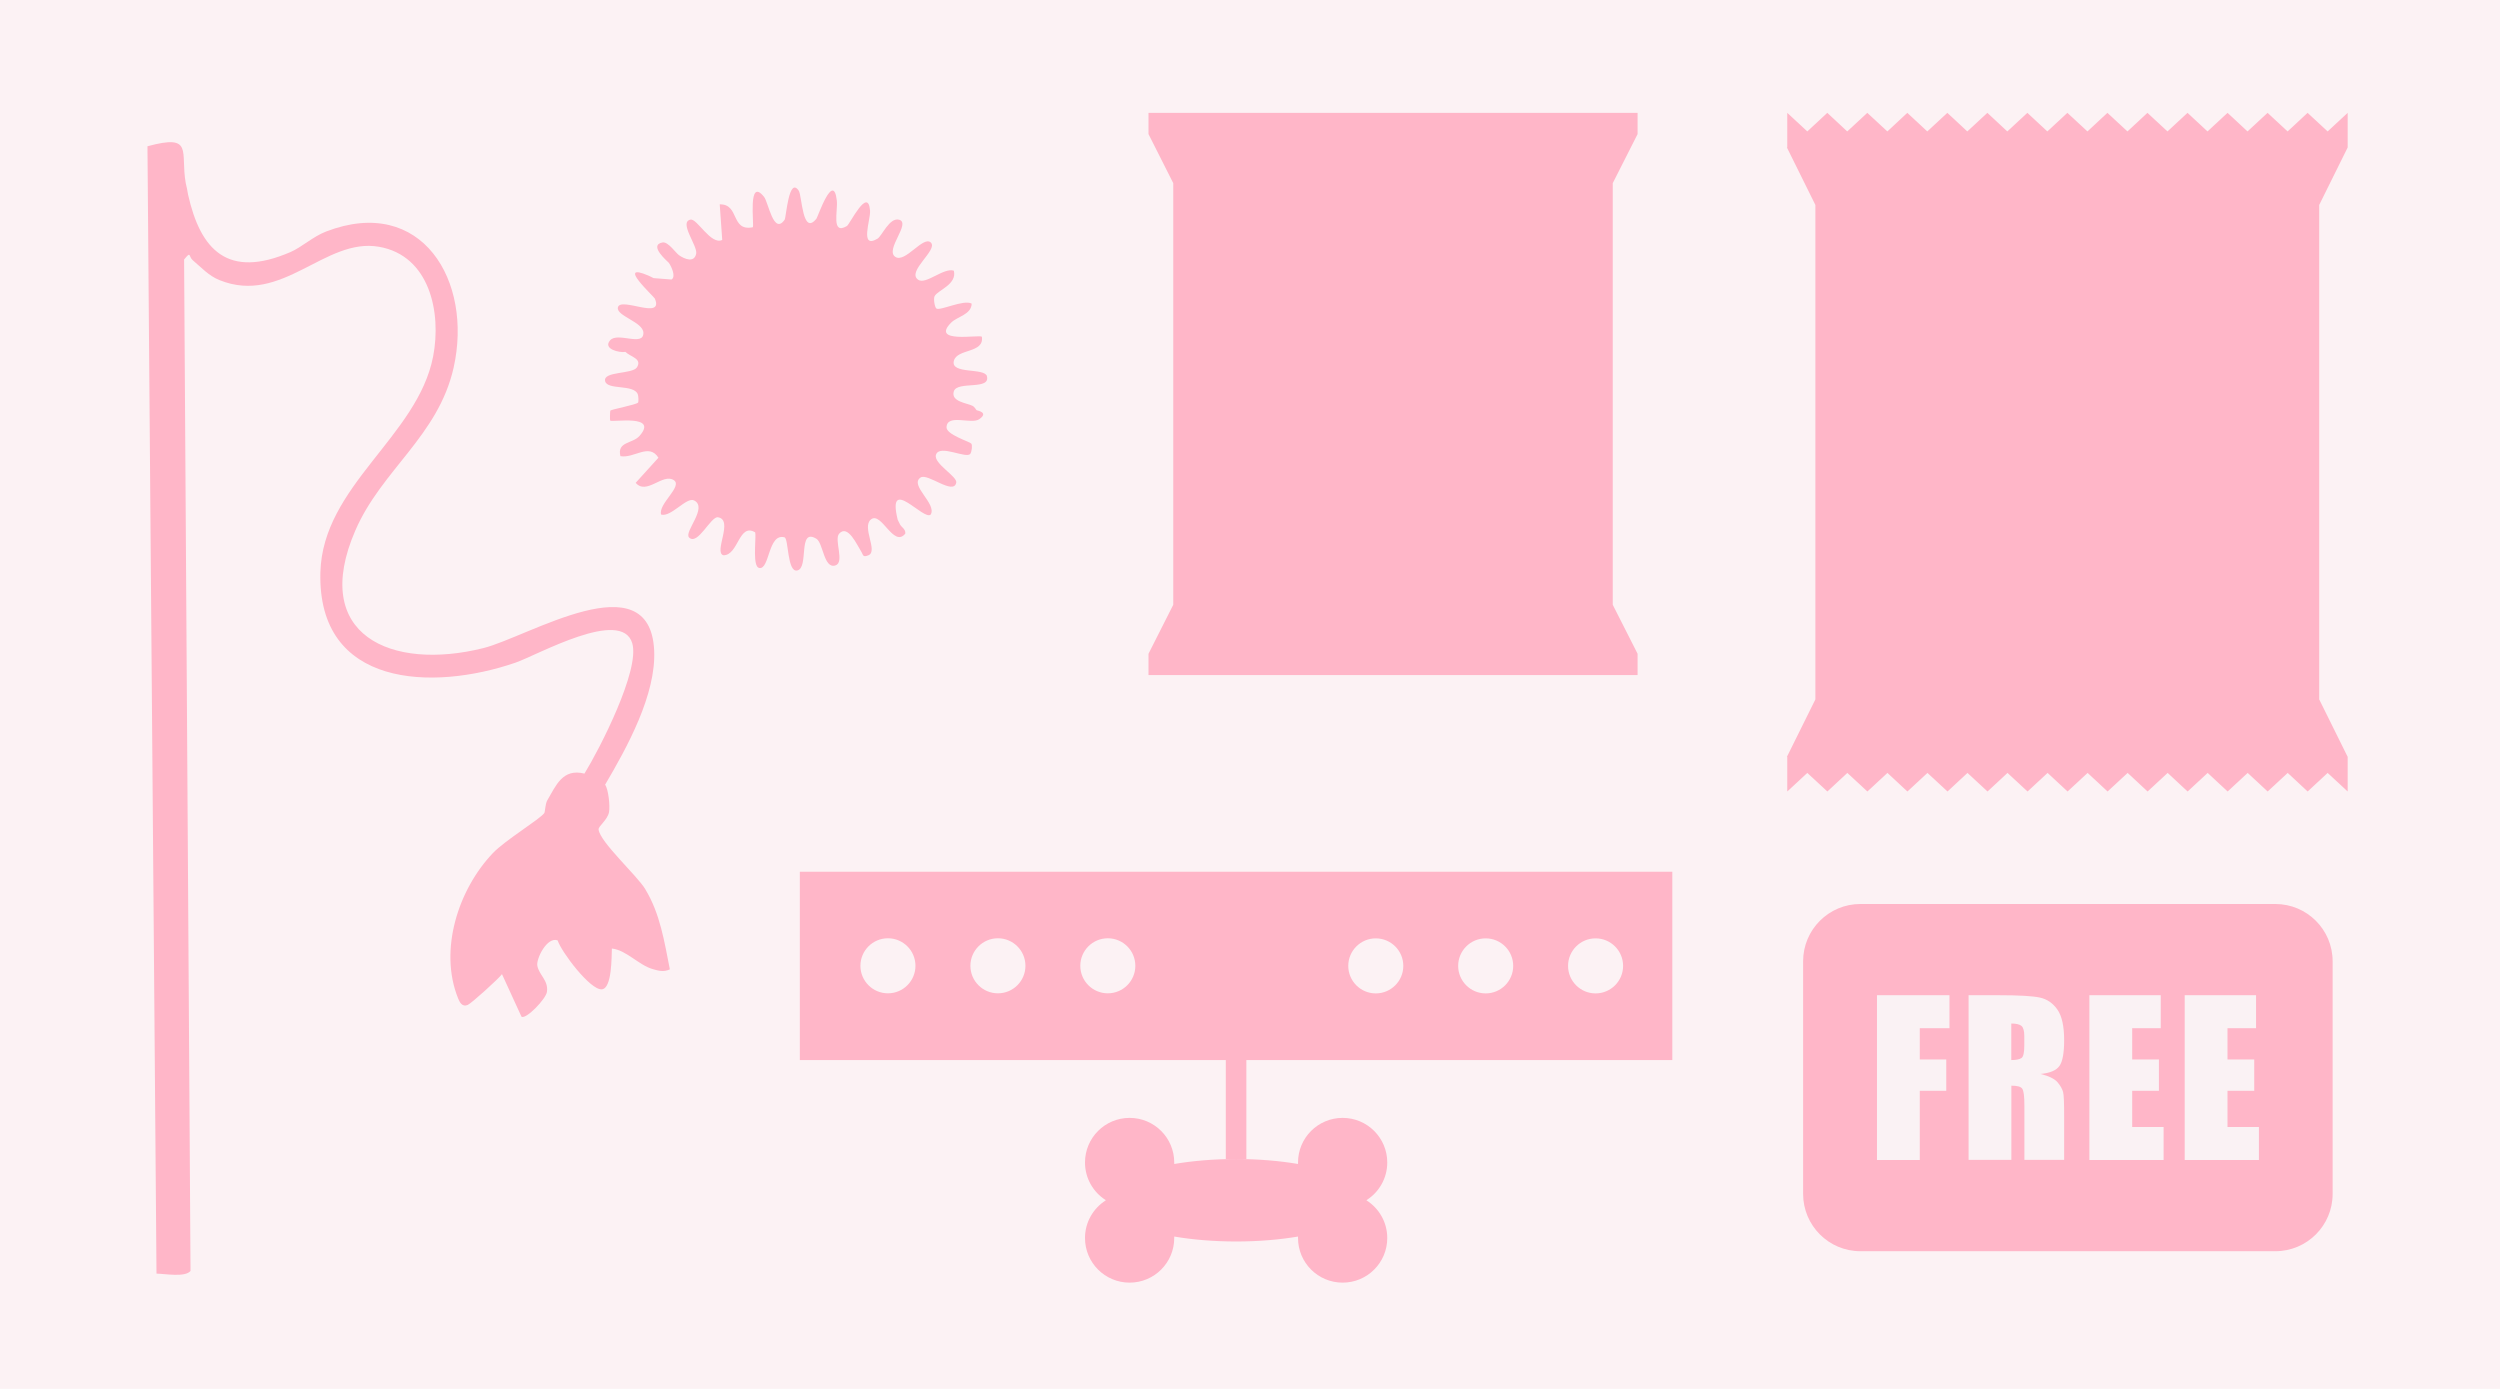 <svg width="288" height="160" viewBox="0 0 288 160" fill="none" xmlns="http://www.w3.org/2000/svg">
<rect width="288" height="160" fill="#FCF2F4"/>
<g clip-path="url(#clip0_2938_12484)">
<path d="M262.119 104.14H214.319C210.674 104.14 207.719 107.095 207.719 110.74V137.54C207.719 141.185 210.674 144.14 214.319 144.14H262.119C265.764 144.14 268.719 141.185 268.719 137.54V110.74C268.719 107.095 265.764 104.14 262.119 104.14Z" fill="#FFB6C8"/>
<path d="M216.219 114.649H224.579V118.449H221.159V122.049H224.209V125.659H221.159V133.629H216.229V114.659L216.219 114.649Z" fill="#FAF2F4"/>
<path d="M226.77 114.649H230.26C232.59 114.649 234.16 114.739 234.99 114.919C235.82 115.099 236.49 115.559 237.01 116.299C237.53 117.039 237.79 118.219 237.79 119.829C237.79 121.309 237.61 122.299 237.24 122.809C236.87 123.319 236.15 123.619 235.07 123.719C236.05 123.959 236.7 124.289 237.04 124.689C237.38 125.089 237.58 125.469 237.67 125.809C237.76 126.149 237.79 127.089 237.79 128.619V133.619H233.21V127.319C233.21 126.299 233.13 125.679 232.97 125.429C232.81 125.179 232.39 125.069 231.71 125.069V133.619H226.78V114.649H226.77ZM231.7 117.899V122.119C232.25 122.119 232.64 122.039 232.87 121.889C233.1 121.739 233.2 121.239 233.2 120.409V119.369C233.2 118.769 233.09 118.369 232.88 118.189C232.67 118.009 232.27 117.909 231.7 117.909V117.899Z" fill="#FAF2F4"/>
<path d="M240.688 114.649H248.917V118.449H245.628V122.049H248.708V125.659H245.628V129.829H249.247V133.629H240.697V114.659L240.688 114.649Z" fill="#FAF2F4"/>
<path d="M251.668 114.649H259.898V118.449H256.608V122.049H259.688V125.659H256.608V129.829H260.228V133.629H251.678V114.659L251.668 114.649Z" fill="#FAF2F4"/>
<path d="M270.452 16.99V13L268.142 15.14L265.832 13L263.532 15.14L261.222 13L258.912 15.14L256.612 13L254.302 15.14L252.002 13L249.692 15.14L247.382 13L245.082 15.14L242.772 13L240.472 15.14L238.162 13L235.852 15.14L233.552 13L231.242 15.14L228.942 13L226.632 15.14L224.332 13L222.022 15.14L219.722 13L217.422 15.14L215.112 13L212.802 15.14L210.502 13L208.202 15.14L205.892 13V16.99H205.852L209.132 23.61V80.57L205.852 87.19H205.892V91.18L208.202 89.04L210.512 91.18L212.812 89.04L215.122 91.18L217.432 89.04L219.732 91.18L222.042 89.04L224.352 91.18L226.652 89.04L228.962 91.18L231.262 89.04L233.572 91.18L235.882 89.04L238.182 91.18L240.492 89.04L242.792 91.18L245.102 89.04L247.402 91.18L249.712 89.04L252.012 91.18L254.322 89.04L256.622 91.18L258.932 89.04L261.232 91.18L263.542 89.04L265.842 91.18L268.142 89.04L270.452 91.18V87.19L267.172 80.57V23.61L270.452 16.99Z" fill="#FFB6C8"/>
<path d="M188.649 15.45V13H132.309V15.45L135.159 21.1V69.67L132.309 75.31V77.77H188.649V75.31L185.789 69.67V21.1L188.649 15.45Z" fill="#FFB6C8"/>
<path d="M135.272 133.92C135.272 131.08 132.972 128.78 130.132 128.78C127.292 128.78 124.992 131.08 124.992 133.92C124.992 135.74 125.942 137.34 127.372 138.25C127.372 138.25 127.372 138.26 127.372 138.27C127.372 138.28 127.372 138.28 127.372 138.29C125.942 139.2 124.992 140.8 124.992 142.62C124.992 145.46 127.292 147.76 130.132 147.76C132.972 147.76 135.272 145.46 135.272 142.62C135.272 142.56 135.272 142.51 135.272 142.45C137.392 142.81 139.822 143.02 142.402 143.02C144.982 143.02 147.412 142.81 149.532 142.45C149.532 142.51 149.532 142.56 149.532 142.62C149.532 145.46 151.832 147.76 154.672 147.76C157.512 147.76 159.812 145.46 159.812 142.62C159.812 140.8 158.862 139.2 157.432 138.29C157.432 138.29 157.432 138.28 157.432 138.27C157.432 138.26 157.432 138.26 157.432 138.25C158.862 137.34 159.812 135.74 159.812 133.92C159.812 131.08 157.512 128.78 154.672 128.78C151.832 128.78 149.532 131.08 149.532 133.92C149.532 133.98 149.532 134.03 149.532 134.09C147.412 133.73 144.982 133.52 142.402 133.52C139.822 133.52 137.392 133.73 135.272 134.09C135.272 134.03 135.272 133.98 135.272 133.92Z" fill="#FFB6C8"/>
<path d="M143.581 122.12H192.651V100.42H92.141V122.12H141.211V133.53H143.581V122.12ZM183.811 108.1C185.561 108.1 186.981 109.52 186.981 111.27C186.981 113.02 185.561 114.44 183.811 114.44C182.061 114.44 180.641 113.02 180.641 111.27C180.641 109.52 182.061 108.1 183.811 108.1ZM171.151 108.1C172.901 108.1 174.321 109.52 174.321 111.27C174.321 113.02 172.901 114.44 171.151 114.44C169.401 114.44 167.981 113.02 167.981 111.27C167.981 109.52 169.401 108.1 171.151 108.1ZM158.491 108.1C160.241 108.1 161.661 109.52 161.661 111.27C161.661 113.02 160.241 114.44 158.491 114.44C156.741 114.44 155.321 113.02 155.321 111.27C155.321 109.52 156.741 108.1 158.491 108.1ZM102.291 114.43C100.541 114.43 99.121 113.01 99.121 111.26C99.121 109.51 100.541 108.09 102.291 108.09C104.041 108.09 105.461 109.51 105.461 111.26C105.461 113.01 104.041 114.43 102.291 114.43ZM114.961 114.43C113.211 114.43 111.791 113.01 111.791 111.26C111.791 109.51 113.211 108.09 114.961 108.09C116.711 108.09 118.131 109.51 118.131 111.26C118.131 113.01 116.711 114.43 114.961 114.43ZM127.621 114.43C125.871 114.43 124.451 113.01 124.451 111.26C124.451 109.51 125.871 108.09 127.621 108.09C129.371 108.09 130.791 109.51 130.791 111.26C130.791 113.01 129.371 114.43 127.621 114.43Z" fill="#FFB6C8"/>
<path d="M74.358 102.46C73.378 100.84 69.148 97.04 68.958 95.57C68.908 95.17 69.968 94.5 70.158 93.57C70.298 92.87 70.088 90.91 69.708 90.4C72.218 86.13 75.618 80 75.358 74.89C74.838 64.57 60.868 73.36 55.688 74.66C45.098 77.31 35.678 73.19 40.948 61.08C43.988 54.1 50.488 50.22 52.258 42.35C54.498 32.39 48.608 22.43 37.568 26.67C36.058 27.25 34.758 28.48 33.458 29.04C26.228 32.16 23.098 28.8 21.668 22.43C21.598 21.99 21.508 21.54 21.398 21.09C20.748 17.47 22.368 15.39 16.988 16.85L18.028 146.72C19.028 146.74 21.338 147.17 21.948 146.41L21.208 29.9C22.048 28.85 21.698 29.56 22.218 29.99C23.218 30.83 24.038 31.77 25.288 32.27C32.518 35.2 37.438 27.33 43.668 28.43C49.488 29.45 50.878 35.98 49.898 41.06C48.108 50.3 37.168 55.94 36.908 65.95C36.568 79.19 49.828 79.63 59.378 76.34C61.908 75.47 71.618 69.96 72.838 74.11C73.738 77.2 69.088 86.26 67.328 89.12C64.808 88.48 64.038 90.52 63.058 92.18C62.798 92.61 62.808 93.52 62.698 93.67C62.158 94.4 58.168 96.81 56.778 98.28C52.808 102.44 50.528 109.43 52.768 115C52.938 115.43 53.238 116.05 53.878 115.77C54.348 115.56 57.518 112.68 57.828 112.22L60.078 117.13C60.618 117.44 62.898 115.08 63.008 114.26C63.198 112.92 62.078 112.32 61.898 111.23C61.768 110.44 63.018 107.88 64.238 108.33C64.668 109.66 67.998 114.08 69.328 113.97C70.518 113.88 70.448 110.15 70.488 109.27C72.128 109.44 73.588 111.18 75.188 111.64C75.878 111.84 76.468 112 77.168 111.67C76.538 108.5 76.058 105.28 74.348 102.46H74.358Z" fill="#FFB6C8"/>
<path d="M113.701 43.34C113.401 42.33 109.501 43.15 109.881 41.58C110.241 40.13 113.411 40.73 113.111 38.79C112.831 38.52 107.141 39.61 109.581 37.16C110.281 36.46 111.891 36.25 111.941 34.98C111.041 34.46 108.301 35.84 107.871 35.54C107.691 35.41 107.501 34.45 107.671 34.11C108.031 33.43 110.281 32.76 109.881 31.18C108.701 30.8 106.641 32.85 105.761 32.22C104.421 31.26 108.081 28.8 107.241 27.95C106.371 27.08 104.261 30.38 103.121 29.58C101.931 28.74 105.001 25.69 103.571 25.31C102.461 25.02 101.601 27.2 101.081 27.5C98.992 28.74 100.311 25.28 100.231 24.28C100.011 21.4 97.901 25.84 97.561 26.04C95.731 27.12 96.541 24.29 96.401 23.1C96.011 19.67 94.211 24.99 94.061 25.18C92.421 27.25 92.401 22.52 92.011 21.96C90.862 20.29 90.571 25.04 90.391 25.31C89.121 27.14 88.521 23.31 88.021 22.68C86.091 20.28 86.912 25.99 86.722 26.18C84.151 26.69 85.222 23.49 82.912 23.54L83.201 27.64C81.891 28.28 80.302 25.13 79.541 25.3C78.171 25.6 80.382 28.32 80.201 29.22C79.981 30.32 78.852 29.84 78.222 29.4C77.841 29.13 76.961 27.81 76.321 27.93C74.641 28.24 76.961 30.16 77.051 30.28C77.331 30.67 77.911 31.89 77.351 32.2L75.291 32.04C75.072 31.94 74.882 31.82 74.701 31.75C70.882 30.11 75.351 34.17 75.441 34.4C76.511 36.95 71.451 34.13 71.181 35.42C70.972 36.4 74.101 37.09 74.121 38.34C74.141 39.98 71.151 38.2 70.281 39.21C69.421 40.21 71.361 40.66 72.051 40.54C72.621 41.11 74.001 41.3 73.382 42.31C72.882 43.13 69.431 42.74 69.711 43.91C69.961 44.97 73.011 44.23 73.472 45.42C73.552 45.62 73.581 46.28 73.501 46.38C73.301 46.62 70.421 47.17 70.311 47.3C70.272 47.34 70.251 48.41 70.291 48.45C70.501 48.68 75.921 47.67 73.671 50.22C72.871 51.13 71.052 50.85 71.472 52.55C73.072 52.83 74.761 51 75.851 52.73L73.231 55.62C74.471 57.09 76.362 54.46 77.632 55.32C78.681 56.03 75.791 58.06 76.161 59.28C77.311 59.61 79.091 57.21 79.961 57.65C81.591 58.47 78.751 61.29 79.382 61.92C80.371 62.9 81.881 59.46 82.711 59.59C84.551 59.89 82.171 63.63 83.341 63.97C85.081 63.97 85.101 60.19 87.001 61.33C87.001 61.39 87.001 61.44 87.021 61.5C87.071 62.45 86.701 65.27 87.451 65.43C88.681 65.69 88.462 61.39 90.371 61.9C90.862 62.03 90.671 65.97 91.841 65.72C93.231 65.42 91.862 60.76 94.041 62.06C94.841 62.54 94.891 65.55 96.231 65.14C97.352 64.8 96.051 62.17 96.671 61.48C97.671 60.35 98.741 62.81 99.241 63.59C99.451 63.92 99.362 64.24 100.041 63.97C101.191 63.5 99.251 60.74 100.321 59.85C101.531 58.84 102.931 63.17 104.291 61.47C104.351 60.98 103.881 60.75 103.701 60.45C103.571 60.24 103.501 60.01 103.411 59.86C102.141 54.62 106.451 60.08 107.221 59.27C107.941 58.01 104.721 55.9 106.051 55.01C106.861 54.46 109.831 57.09 110.161 55.61C110.321 54.89 107.521 53.41 107.821 52.4C108.211 51.11 111.381 52.93 111.791 52.26C111.951 52 112.041 51.28 111.891 51.1C111.691 50.87 109.011 50.07 109.041 49.22C109.101 47.62 111.891 48.93 112.811 48.29C113.951 47.5 112.581 47.3 112.511 47.26C112.401 47.18 112.331 46.9 112.011 46.74C111.391 46.43 109.511 46.27 109.881 45.08C110.271 43.84 114.191 45.01 113.681 43.3L113.701 43.34Z" fill="#FFB6C8"/>
</g>
<defs>
<clipPath id="clip0_2938_12484">
<rect width="253.45" height="134.77" fill="white" transform="translate(17 13)"/>
</clipPath>
</defs>
</svg>

